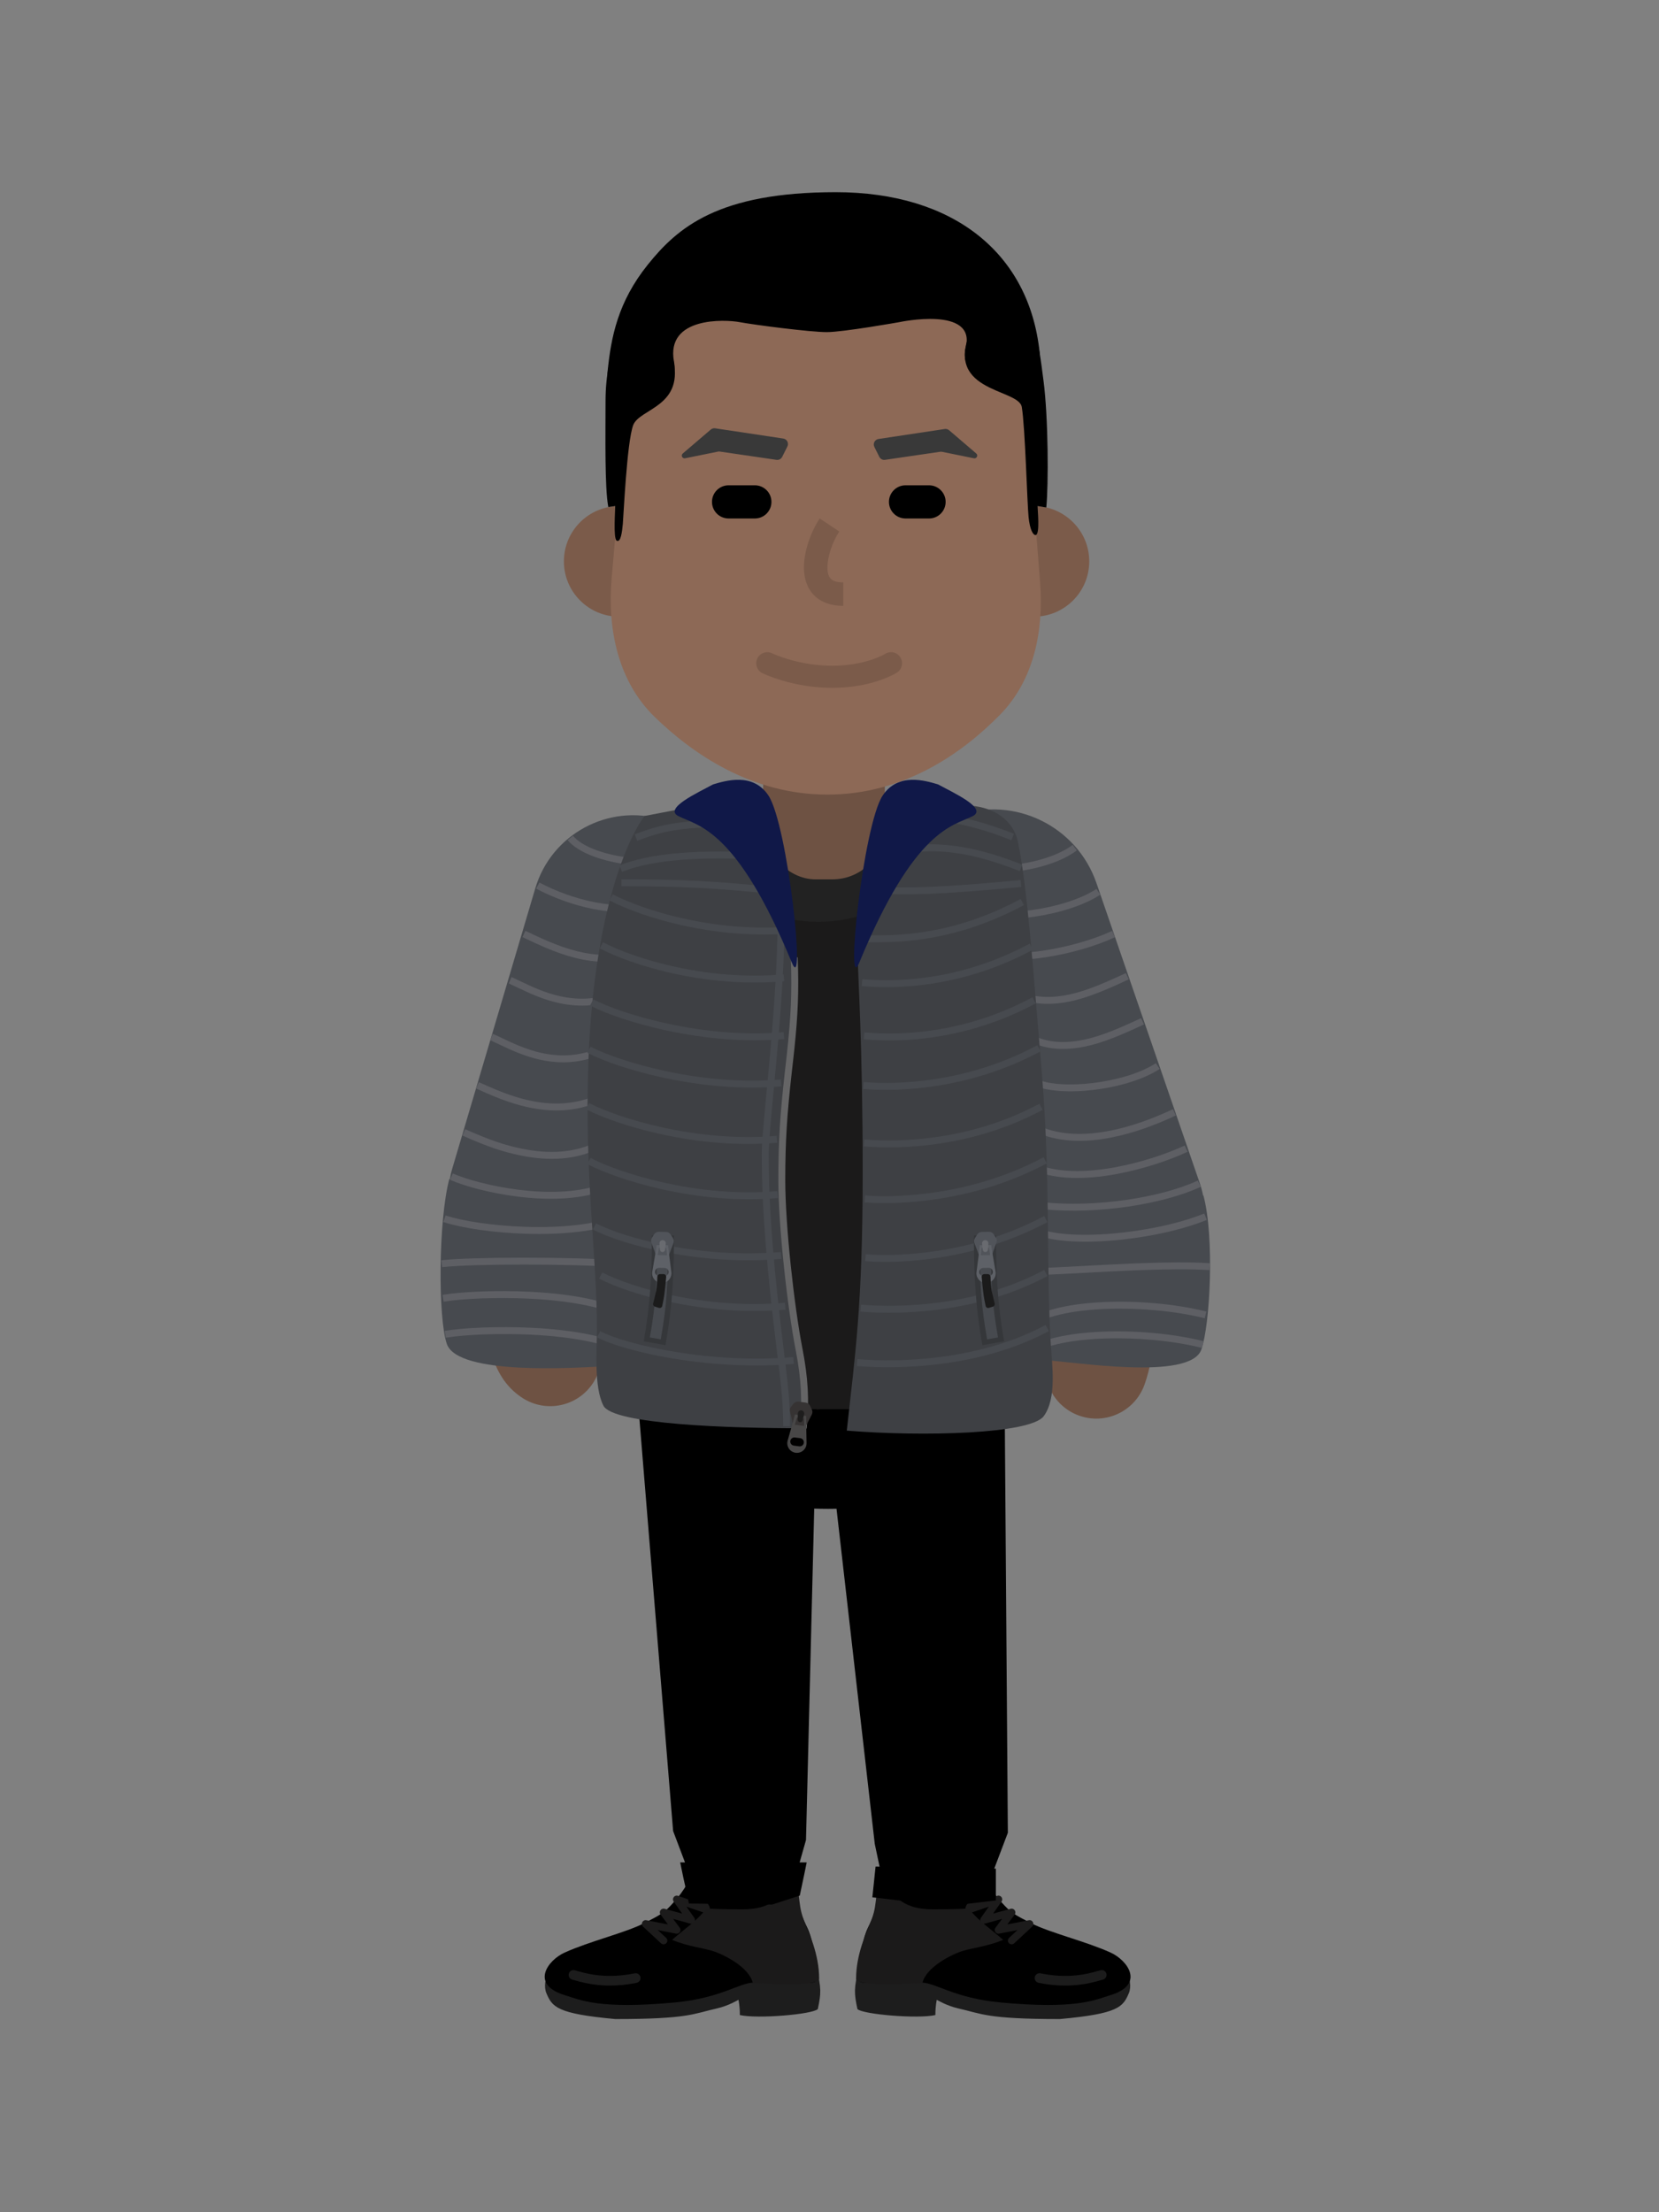 <?xml version="1.0" encoding="UTF-8" standalone="no"?>
<svg
   width="1200px"
   height="1600px"
   viewBox="0 0 1200 1600"
   version="1.1"
   id="svg172679"
   sodipodi:docname="male-4.svg"
   inkscape:version="1.2.1 (9c6d41e, 2022-07-14)"
   xmlns:inkscape="http://www.inkscape.org/namespaces/inkscape"
   xmlns:sodipodi="http://sodipodi.sourceforge.net/DTD/sodipodi-0.dtd"
   xmlns="http://www.w3.org/2000/svg"
   xmlns:svg="http://www.w3.org/2000/svg"
   xmlns:rdf="http://www.w3.org/1999/02/22-rdf-syntax-ns#"
   xmlns:cc="http://creativecommons.org/ns#"
   xmlns:dc="http://purl.org/dc/elements/1.1/">
  <rect x="0" y="0" width="1200" height="1600" fill="#808080" stroke="none"/>
  <defs
     id="defs172683" />
  <sodipodi:namedview
     id="namedview172681"
     pagecolor="#ffffff"
     bordercolor="#000000"
     borderopacity="0.25"
     inkscape:showpageshadow="2"
     inkscape:pageopacity="0.0"
     inkscape:pagecheckerboard="0"
     inkscape:deskcolor="#d1d1d1"
     showgrid="false"
     inkscape:zoom="0.52327987"
     inkscape:cx="562.79634"
     inkscape:cy="670.76916"
     inkscape:window-width="1440"
     inkscape:window-height="794"
     inkscape:window-x="0"
     inkscape:window-y="25"
     inkscape:window-maximized="1"
     inkscape:current-layer="hand" />
  <!-- Generator: Sketch 56.3 (81716) - https://sketch.com -->
  <title
     id="title172452">gee_me_079@2x</title>
  <desc
     id="desc172454">Created with Sketch.</desc>
  <g
     id="gee_me_079"
     stroke="none"
     stroke-width="1"
     fill="none"
     fill-rule="evenodd">
    <g
       transform="translate(305, 139)"
       id="g172676">
      <g
         id="lower-limb"
         transform="translate(89, 821.977)"
         fill-rule="nonzero">
        <g
           id="Group-6"
           transform="translate(0, 399.686)">
          <path
             d="M1.177,80.797 C-0.701,76.327 0.65,70.207 1.702,68.537 C2.753,66.877 130.449,59.207 130.449,59.207 C151.644,57.547 193.655,50.547 196.559,62.597 C200.15,77.507 199.986,80.877 197.538,92.417 C193.621,96.267 154,99.627 141.153,96.747 C141.153,90.007 140.153,85.687 140.153,85.687 C140.153,85.687 132.992,90.047 124.591,91.937 C107.456,95.787 104.175,99.627 51.101,99.627 C8.534,95.777 5.381,90.787 1.177,80.797 Z"
             id="Path"
             fill="#1D1D1D" />
          <path
             d="M139.279,15.947 C149.929,16.087 166.192,12.717 175.042,0.887 C175.821,-0.153 177.364,-0.323 178.268,0.617 C186.278,8.897 181.1,4.177 184.304,18.367 C187.46,32.347 190.126,30.347 193.283,43.337 C195.468,52.327 202.547,73.297 193.283,73.297 L151.028,73.297 C141.031,73.297 127.529,84.467 94.238,87.607 C38.976,92.817 25.471,85.687 14.437,82.317 C-10.669,74.657 2.072,57.137 14.437,51.537 C32.551,43.337 58.512,37.177 71.717,30.377 C82,25.087 85.531,23.447 90.811,17.877 C97.567,10.747 100.422,6.207 102.561,2.657 C103.464,1.167 105.832,1.517 106.788,2.977 C112.618,11.887 129.446,15.827 139.279,15.947 Z"
             id="path172457"
             fill="#000000" />
          <path
             d="M104.864,4.36 C106.168,3.756 107.706,4.28 108.38,5.527 L108.457,5.68 C108.828,6.483 109.579,7.48 110.737,8.712 L111.212,9.21 C111.542,9.548 111.904,9.908 112.341,10.334 L115.145,13.045 C116.111,13.994 116.522,14.442 117.143,15.173 C118.698,17.004 119.558,18.61 119.558,20.387 C119.558,22.188 117.839,23.47 116.133,22.997 L115.973,22.947 L102.521,18.335 L108.213,26.418 C109.644,28.45 107.812,31.142 105.438,30.625 L105.283,30.587 L92.891,27.18 L97.668,33.565 C99.118,35.505 97.487,38.197 95.14,37.87 L94.983,37.844 L81.787,35.274 L87.835,40.893 C88.885,41.869 88.987,43.482 88.098,44.579 L87.976,44.719 C87.001,45.769 85.388,45.87 84.291,44.981 L84.151,44.86 L71.158,32.79 C69.203,30.974 70.779,27.761 73.358,28.123 L73.517,28.15 L89.129,31.188 L83.825,24.098 C82.313,22.076 84.145,19.302 86.556,19.828 L86.711,19.867 L99.442,23.366 L93.287,14.625 C91.807,12.524 93.811,9.77 96.226,10.459 L96.378,10.506 L109.32,14.943 L108.544,14.193 C107.921,13.586 107.432,13.095 106.965,12.603 L106.791,12.419 C105.27,10.8 104.208,9.389 103.543,7.953 C102.916,6.596 103.507,4.988 104.864,4.36 Z"
             id="path172459"
             fill="#1C1B1B" />
          <path
             d="M17.47,66.737 C18.011,64.881 19.954,63.815 21.81,64.357 L23.298,64.785 C29.357,66.509 33.68,67.44 39.148,68.006 C47.172,68.837 55.681,68.455 65.118,66.555 C67.013,66.174 68.859,67.401 69.24,69.296 C69.622,71.191 68.395,73.036 66.5,73.418 C56.364,75.458 47.146,75.872 38.428,74.969 C32.015,74.305 27.084,73.186 19.85,71.077 C17.995,70.536 16.929,68.593 17.47,66.737 Z"
             id="path172461"
             fill-opacity="0.11"
             fill="#FFFFFF" />
          <path
             d="M92.094,42.397 C101.886,33.747 109.167,29.417 117,19.797 C121.243,19.797 126.844,20.277 143,20.277 C164.052,20.277 169.632,11.617 178.934,1.527 C186,5.847 182.361,14.987 187.257,27.487 C191.174,37.497 198.517,52.497 198.517,70.777 C195.09,76.547 161.309,73.657 150.539,73.657 C148.091,62.117 129,52.497 120.5,50.097 C113.039,47.987 104.334,47.207 92.094,42.397 Z"
             id="path172463"
             fill="#1B1A1A" />
        </g>
        <g
           id="Group-5"
           transform="translate(224.419, 399.686)">
          <path
             d="M198.147,80.797 C200.025,76.327 198.673,70.207 197.621,68.537 C196.57,66.877 68.874,59.207 68.874,59.207 C47.679,57.547 5.668,50.547 2.764,62.597 C-0.827,77.507 -0.663,80.877 1.785,92.417 C5.702,96.267 45.323,99.627 58.17,96.747 C58.17,90.007 59.17,85.687 59.17,85.687 C59.17,85.687 66.331,90.047 74.732,91.937 C91.867,95.787 95.148,99.627 148.222,99.627 C190.789,95.777 193.943,90.787 198.147,80.797 Z"
             id="path172466"
             fill="#1D1D1D" />
          <path
             d="M60.045,15.947 C49.394,16.087 33.131,12.717 24.281,0.887 C23.502,-0.153 21.959,-0.323 21.055,0.617 C13.046,8.897 18.223,4.177 15.02,18.367 C11.863,32.347 9.197,30.347 6.041,43.337 C3.855,52.327 -3.224,73.297 6.041,73.297 L48.295,73.297 C58.292,73.297 71.794,84.467 105.085,87.607 C160.348,92.817 173.852,85.687 184.886,82.317 C209.992,74.657 197.251,57.137 184.886,51.537 C166.772,43.337 140.811,37.177 127.606,30.377 C117.323,25.087 113.792,23.447 108.513,17.877 C101.756,10.747 98.902,6.207 96.762,2.657 C95.859,1.167 93.491,1.517 92.535,2.977 C86.705,11.887 69.877,15.827 60.045,15.947 Z"
             id="path172468"
             fill="#000000" />
          <path
             d="M90.867,5.68 C91.494,4.323 93.103,3.732 94.46,4.36 C95.817,4.988 96.408,6.596 95.78,7.953 C95.163,9.287 94.203,10.598 92.852,12.075 L92.533,12.419 C92.011,12.974 91.48,13.51 90.779,14.193 L90.002,14.943 L102.946,10.506 C105.377,9.672 107.461,12.366 106.125,14.493 L106.037,14.625 L99.88,23.366 L112.613,19.867 C115.047,19.197 116.961,21.916 115.59,23.968 L115.498,24.098 L110.194,31.188 L125.806,28.15 C128.425,27.64 130.093,30.806 128.281,32.677 L128.166,32.79 L115.173,44.86 C114.078,45.877 112.365,45.814 111.347,44.719 C110.372,43.669 110.39,42.053 111.357,41.024 L111.488,40.893 L117.537,35.274 L104.341,37.844 C101.963,38.306 100.249,35.667 101.564,33.696 L101.656,33.565 L106.431,27.18 L94.041,30.587 C91.644,31.245 89.731,28.61 91.022,26.552 L91.11,26.418 L96.802,18.335 L83.35,22.947 C81.647,23.531 79.876,22.321 79.771,20.554 L79.766,20.387 C79.766,18.703 80.537,17.174 81.941,15.46 L82.353,14.971 C82.912,14.319 83.348,13.857 84.321,12.906 L86.982,10.334 C87.638,9.695 88.124,9.205 88.587,8.712 C89.662,7.568 90.386,6.626 90.781,5.855 L90.867,5.68 Z"
             id="path172470"
             fill="#1C1B1B" />
          <path
             d="M177.514,64.357 C179.37,63.815 181.313,64.881 181.854,66.737 C182.395,68.593 181.329,70.536 179.473,71.077 C172.24,73.186 167.308,74.305 160.896,74.969 C152.177,75.872 142.96,75.458 132.824,73.418 C130.929,73.036 129.702,71.191 130.083,69.296 C130.465,67.401 132.31,66.174 134.205,66.555 C143.643,68.455 152.152,68.837 160.175,68.006 C166.081,67.395 170.651,66.357 177.514,64.357 Z"
             id="path172472"
             fill-opacity="0.11"
             fill="#FFFFFF" />
          <path
             d="M107.229,42.397 C97.437,33.747 90.156,29.417 82.323,19.797 C78.08,19.797 72.479,20.277 56.323,20.277 C35.271,20.277 29.691,11.617 20.389,1.527 C13.323,5.847 16.962,14.987 12.066,27.487 C8.15,37.497 0.806,52.497 0.806,70.777 C4.233,76.547 38.014,73.657 48.784,73.657 C51.232,62.117 70.323,52.497 78.823,50.097 C86.284,47.987 94.99,47.207 107.229,42.397 Z"
             id="path172474"
             fill="#1B1A1A" />
        </g>
        <ellipse
           id="Oval"
           fill="#000000"
           cx="205.002"
           cy="94.158"
           rx="100.994"
           ry="36.148" />
        <polygon
           id="polygon172478"
           fill="#000000"
           points="63.18 -3.97903932e-13 198.18 -3.97903932e-13 189 369.813 181 398.023 104.5 394.023 92.886 363.323" />
        <polygon
           id="polygon172480"
           fill="#000000"
           points="196.895 6.021 332.352 6.021 335 364.603 324 393.603 246 407.023 238.739 372.603" />
        <polygon
           id="polygon172482"
           fill="#000000"
           points="98 386.023 189.5 386.023 187.824 394.253 184.5 410.023 164.5 416.503 104.324 415.753 103.324 411.253 102 404.753 100.324 397.253" />
        <polygon
           id="polygon172484"
           fill="#000000"
           points="239.324 389.023 326.324 390.523 326.324 404.023 326.324 413.523 303 416.273 280 416.273 237 411.273" />
      </g>
      <g
         id="upper-limb"
         transform="translate(0.676, 378.01)">
        <path
           d="M91.083,203.093 C100.378,184.895 122.666,177.678 140.864,186.974 C158.88,196.176 166.134,218.112 157.258,236.207 L156.984,236.755 C144.097,261.984 130.492,312.837 123.387,362.067 L123.173,363.558 C119.796,387.382 118.267,408.732 118.798,424.395 L118.825,425.149 C119.041,430.726 119.517,435.224 120.122,438.334 L120.18,438.63 L120.212,438.666 C130.719,450.695 132.533,468.614 123.625,482.732 L123.294,483.247 C112.112,500.35 89.181,505.15 72.078,493.967 C59.856,485.976 53.174,474.296 49.25,460.038 C46.715,450.829 45.351,440.193 44.88,428.003 C44.081,407.293 45.901,381.422 49.906,353.171 C58,296.076 73.698,237.128 91.083,203.093 Z"
           id="path172487"
           fill="#EBBAAA"
           fill-rule="nonzero"
           style="fill:#6e5243;fill-opacity:1" />
        <path
           d="M423.868,164.961 C441.666,154.921 464.233,161.21 474.273,179.008 C497.97,221.017 515.462,280.371 524.491,342.406 C533.089,401.479 532.913,454.901 522.097,484.645 C515.113,503.849 493.884,513.756 474.68,506.772 C455.668,499.859 445.768,478.983 452.348,459.932 L452.552,459.355 C458.085,444.141 458.228,400.915 451.263,353.065 C443.518,299.857 428.711,249.342 410.377,216.36 L409.82,215.366 C399.78,197.568 406.07,175.001 423.868,164.961 Z"
           id="path172489"
           fill="#EBBAAA"
           fill-rule="nonzero"
           style="fill:#6e5243;fill-opacity:1" />
        <rect
           id="Rectangle"
           fill="#F1EDED"
           fill-rule="nonzero"
           transform="translate(133.658, 195.444) rotate(18) translate(-133.658, -195.444) "
           x="78.722"
           y="187.101"
           width="109.872"
           height="16.687" />
        <rect
           id="rect172492"
           fill="#F1EDED"
           fill-rule="nonzero"
           transform="translate(442.239, 218.062) rotate(162) translate(-442.239, -218.062) "
           x="387.303"
           y="209.719"
           width="109.872"
           height="16.687" />
        <path
           d="M155.279,125.707 C156.114,91.291 212.418,58.817 246.824,57.693 L298.395,59.751 C304.94,59.545 311.495,59.885 317.979,60.782 L396.386,71.625 C430.977,76.408 455.59,107.68 452.106,142.426 L437.274,290.314 L444.716,502.189 C444.788,504.003 358.54,502.282 356.726,502.189 L218.071,502.189 L139.262,490.294 C137.52,490.202 136.19,488.686 136.334,486.944 L151.733,271.895 L155.279,125.707 Z"
           id="path172494"
           fill="#1B1A1A"
           fill-rule="nonzero" />
        <path
           d="M286.324,149.693 C326.088,149.693 358.324,127.979 358.324,101.193 C358.324,74.407 326.088,52.693 286.324,52.693 C246.559,52.693 214.324,74.407 214.324,101.193 C214.324,127.979 246.559,149.693 286.324,149.693 Z"
           id="path172496"
           fill="#222222"
           fill-rule="nonzero" />
        <rect
           id="rect172498"
           fill="#EBBAAA"
           fill-rule="nonzero"
           x="246.324"
           y="0"
           width="88"
           height="119"
           rx="37.911"
           style="fill:#6e5243;fill-opacity:1" />
        <rect
           id="rect172500"
           fill="#474A4F"
           fill-rule="nonzero"
           transform="translate(122.211, 248.086) rotate(16.5) translate(-122.211, -248.086) "
           x="48.355"
           y="68.264"
           width="147.712"
           height="359.643"
           rx="73.856" />
        <path
           d="M17.527,455 C11.127,436.6 11.325,365.693 19.325,335.693 L131.526,337 C128.325,383.193 147.026,423.887 131.526,471.193 C110.526,472.193 25.527,478 17.527,455 Z"
           id="path172502"
           fill="#474A4F"
           fill-rule="nonzero" />
        <path
           d="M84.508,121.287 C95.518,127.219 110.144,132.731 124.309,135.499 C142.653,139.083 158.903,137.943 171.621,131.032 L172.156,130.736 L174.601,135.098 C160.616,142.939 143.013,144.248 123.35,140.406 C108.981,137.598 94.224,132.094 82.887,126.09 L82.137,125.689 L84.508,121.287 Z"
           id="path172504"
           fill="#5E5F64"
           fill-rule="nonzero" />
        <path
           d="M108.76,87.405 C121.024,102.381 167.146,109.381 193.15,99.944 L193.932,99.653 L195.715,104.325 C168.302,114.789 119.789,107.71 105.319,91.08 L104.891,90.573 L108.76,87.405 Z"
           id="path172506"
           fill="#5E5F64"
           fill-rule="nonzero" />
        <path
           d="M62.331,194.28 L64.322,189.694 L64.833,189.923 C67.395,191.092 75.881,195.147 79.145,196.593 L79.342,196.68 C90.539,201.599 100.499,204.495 110.899,205.171 C123.908,206.015 136.508,203.146 148.858,195.755 L149.519,195.355 L152.129,199.619 C138.668,207.858 124.824,211.085 110.576,210.16 C99.796,209.46 89.57,206.55 78.251,201.659 L76.921,201.076 C73.214,199.421 64.174,195.096 62.425,194.322 L62.331,194.28 Z"
           id="path172508"
           fill="#5E5F64"
           fill-rule="nonzero" />
        <path
           d="M48.814,235.28 L50.805,230.694 L51.666,231.084 C54.64,232.455 62.847,236.372 65.825,237.68 C77.022,242.599 86.982,245.495 97.382,246.171 C110.391,247.015 122.991,244.146 135.341,236.755 L136.002,236.355 L138.612,240.619 C125.151,248.858 111.307,252.085 97.058,251.16 C86.278,250.46 76.052,247.55 64.734,242.659 L63.403,242.076 C60.06,240.584 52.378,236.919 49.621,235.646 L48.814,235.28 Z"
           id="path172510"
           fill="#5E5F64"
           fill-rule="nonzero" />
        <path
           d="M72.267,160.754 L74.383,156.224 L81.081,159.393 L81.62,159.647 C84.839,161.155 87.657,162.425 90.517,163.64 C105.651,170.067 119.138,173.642 131.895,173.587 C143.463,173.538 153.687,170.391 162.445,163.638 L162.939,163.252 L166.042,167.172 C156.249,174.925 144.77,178.532 131.917,178.587 C118.355,178.645 104.266,174.911 88.563,168.242 C86.171,167.227 83.814,166.175 81.245,164.987 L79.345,164.102 L72.267,160.754 Z"
           id="path172512"
           fill="#5E5F64"
           fill-rule="nonzero" />
        <path
           d="M38.711,270.275 L40.732,265.701 L47.047,268.504 L48.589,269.177 C50.599,270.049 52.439,270.826 54.282,271.573 C66.421,276.499 77.331,279.597 88.463,280.699 C102.234,282.062 115.292,280.147 127.7,274.297 L128.402,273.962 L130.581,278.462 C117.091,284.996 102.879,287.151 87.97,285.675 C76.293,284.518 64.948,281.298 52.402,276.207 L50.989,275.628 C49.336,274.944 47.654,274.226 45.828,273.428 L38.711,270.275 Z"
           id="path172514"
           fill="#5E5F64"
           fill-rule="nonzero" />
        <path
           d="M28.784,304.275 L30.806,299.701 L32.654,300.515 C48.174,307.315 58.852,311.161 72.155,313.85 C91.59,317.778 109.224,316.781 124.585,309.547 L125.233,309.238 L127.412,313.738 C110.796,321.786 91.86,322.934 71.164,318.751 C57.429,315.975 46.484,312.033 30.668,305.104 L28.784,304.275 Z"
           id="path172516"
           fill="#5E5F64"
           fill-rule="nonzero" />
        <path
           d="M21.836,331.701 C32.193,336.28 50.336,341.007 68.372,343.343 C90.543,346.215 110.934,345.464 126.805,340.355 L127.534,340.116 L129.115,344.86 C112.316,350.459 90.925,351.306 67.729,348.301 C49.532,345.944 31.222,341.211 20.328,336.499 L19.815,336.275 L21.836,331.701 Z"
           id="path172518"
           fill="#5E5F64"
           fill-rule="nonzero" />
        <path
           d="M16.615,362.075 C28.917,366.176 51.122,369.479 73.525,370.274 L74.387,370.303 C100.719,371.161 124.5,368.599 141.28,362.363 L141.948,362.111 L143.731,366.783 C126.187,373.48 101.513,376.19 74.224,375.3 C51.379,374.556 28.594,371.23 15.531,366.983 L15.033,366.819 L16.615,362.075 Z"
           id="path172520"
           fill="#5E5F64"
           fill-rule="nonzero" />
        <path
           d="M13.543,394.504 C35.495,392.01 105.443,391.985 141.421,394.42 L142.501,394.494 L142.15,399.482 C107.144,397.017 37.348,396.992 14.777,399.398 L14.108,399.472 L13.543,394.504 Z"
           id="path172522"
           fill="#5E5F64"
           fill-rule="nonzero" />
        <path
           d="M15.232,424.453 L14.41,419.521 L15.494,419.346 C29.672,417.136 54.158,416.128 77.067,417.24 L79.08,417.343 C107.822,418.89 132.022,423.49 147.913,431.484 L148.464,431.764 L146.177,436.21 C130.714,428.258 106.132,423.657 76.825,422.234 C53.945,421.123 29.462,422.158 15.748,424.369 L15.232,424.453 Z"
           id="path172524"
           fill="#5E5F64"
           fill-rule="nonzero" />
        <path
           d="M15.913,445.576 C29.902,443.245 55.066,442.154 78.571,443.295 L80.583,443.398 C109.325,444.945 133.525,449.545 149.416,457.539 L149.967,457.819 L147.68,462.265 C132.217,454.313 107.635,449.712 78.328,448.289 C55.448,447.178 30.965,448.213 17.251,450.424 L16.735,450.508 L15.913,445.576 Z"
           id="path172526"
           fill="#5E5F64"
           fill-rule="nonzero" />
        <rect
           id="rect172528"
           fill="#474A4F"
           fill-rule="nonzero"
           transform="translate(450.225, 256.294) scale(-1, 1) rotate(19) translate(-450.225, -256.294) "
           x="371.232"
           y="62.14"
           width="157.985"
           height="388.308"
           rx="78.993" />
        <path
           d="M274.824,515.989 C281.324,484.489 259.999,431.907 258.824,332.489 C258.289,287.238 267.868,231.018 269.824,182.989 C270.77,159.738 265.324,129.681 265.324,119.193 C259.324,116.693 248.824,103.193 243.824,100.193 C238.824,97.193 246.324,84.193 246.324,56.693 L160.439,73.166 C147.116,91.498 123.679,146.272 119.917,251.19 C116.928,334.57 126.21,391.254 126.109,445.193 C126.083,459.126 123.824,486.193 130.824,499.693 C137.824,513.193 221.824,515.989 274.824,515.989 Z"
           id="path172530"
           fill="#3E4044"
           fill-rule="nonzero" />
        <path
           d="M487.449,125.899 L490.196,130.077 C466.46,145.69 417.052,152.514 397.785,143.555 L397.211,143.278 L399.438,138.802 C416.371,147.226 463.895,140.888 486.763,126.343 L487.449,125.899 Z"
           id="path172532"
           fill="#5E5F64"
           fill-rule="nonzero" />
        <path
           d="M498.763,156.266 L500.882,160.796 C472.56,174.041 425.812,181.948 408.72,174.065 L408.211,173.821 L410.438,169.345 C425.203,176.69 470.496,169.21 497.937,156.649 L498.763,156.266 Z"
           id="path172534"
           fill="#5E5F64"
           fill-rule="nonzero" />
        <path
           d="M470.251,94.032 L473.266,98.02 C462.365,106.262 444.751,111.777 425.393,113.766 C407.585,115.596 390.752,114.129 381.588,109.757 L381.211,109.573 L383.438,105.097 C391.492,109.103 407.683,110.56 424.882,108.792 C443.135,106.917 459.696,101.789 469.796,94.371 L470.251,94.032 Z"
           id="path172536"
           fill="#5E5F64"
           fill-rule="nonzero" />
        <path
           d="M563.325,459 C569.725,440.6 572.822,377.693 564.822,347.693 L449.325,341 C461.526,379 440.325,417.693 449.325,466.693 C470.325,467.693 555.325,482 563.325,459 Z"
           id="path172538"
           fill="#474A4F"
           fill-rule="nonzero" />
        <path
           d="M508.706,186.757 L510.807,191.295 L503.05,194.864 L500.434,196.041 C483.818,203.445 471.758,207.407 459.388,208.672 C447.489,209.888 436.639,208.166 426.733,203.004 L426.14,202.69 L428.505,198.286 C437.636,203.189 447.686,204.842 458.879,203.698 C470.808,202.478 482.654,198.537 499.276,191.082 L503.608,189.113 L508.706,186.757 Z"
           id="path172540"
           fill="#5E5F64"
           fill-rule="nonzero" />
        <path
           d="M519.706,219.359 L521.807,223.897 L514.05,227.466 L511.434,228.643 C494.818,236.047 482.758,240.009 470.388,241.274 C458.489,242.49 447.639,240.768 437.733,235.606 L437.14,235.292 L439.505,230.888 C448.636,235.791 458.686,237.444 469.879,236.3 C481.808,235.08 493.654,231.139 510.276,223.684 L514.608,221.715 L519.706,219.359 Z"
           id="path172542"
           fill="#5E5F64"
           fill-rule="nonzero" />
        <path
           d="M530.384,251.937 L533.131,256.115 C509.787,271.47 461.425,277.031 441.796,267.856 L441.21,267.573 L443.437,263.097 C460.807,271.738 507.275,266.623 529.711,252.372 L530.384,251.937 Z"
           id="path172544"
           fill="#5E5F64"
           fill-rule="nonzero" />
        <path
           d="M542.762,285.224 L544.881,289.752 C529.607,296.902 514.365,302.4 499.196,305.495 C479.576,309.498 461.804,309.045 446.575,303.08 L445.885,302.805 L447.76,298.171 C462.112,303.979 479.164,304.479 498.197,300.596 C512.506,297.677 526.966,292.524 541.481,285.819 L542.762,285.224 Z"
           id="path172546"
           fill="#5E5F64"
           fill-rule="nonzero" />
        <path
           d="M551.262,311.479 L553.381,316.007 C539.479,322.515 520.222,328.758 501.899,332.132 C478.968,336.354 458.774,336.031 443.485,330.046 L442.885,329.806 L444.76,325.172 C459.075,330.965 478.611,331.336 500.994,327.215 C518.553,323.981 537.029,318.038 550.491,311.837 L551.262,311.479 Z"
           id="path172548"
           fill="#5E5F64"
           fill-rule="nonzero" />
        <path
           d="M560.762,336.812 L562.881,341.34 C536.108,353.872 488.284,361.479 449.24,357.596 L448.059,357.475 L448.586,352.503 C486.57,356.525 533.608,349.225 559.969,337.178 L560.762,336.812 Z"
           id="path172550"
           fill="#5E5F64"
           fill-rule="nonzero" />
        <path
           d="M565.382,360.672 L567.257,365.306 C530.053,380.359 465.873,386.485 441.92,375.327 L441.207,374.983 L443.434,370.507 C465.035,381.253 527.728,375.51 564.282,361.11 L565.382,360.672 Z"
           id="path172552"
           fill="#5E5F64"
           fill-rule="nonzero" />
        <path
           d="M516.543,396.724 C538.491,395.881 555.592,395.763 568.262,396.562 L569.494,396.644 L569.147,401.632 L567.936,401.552 C555.885,400.792 539.624,400.877 518.855,401.641 L514.569,401.805 C509.4,402.012 504.101,402.251 498.262,402.538 L461.517,404.466 L455.824,404.737 C450.953,404.955 447.279,405.075 444.473,405.101 L443.322,405.107 L443.322,400.107 L444.74,400.098 C448.243,400.057 453.151,399.871 460.063,399.532 L491.974,397.848 C499.274,397.473 505.653,397.171 511.764,396.916 L516.543,396.724 Z"
           id="path172554"
           fill="#5E5F64"
           fill-rule="nonzero" />
        <path
           d="M438.85,437.458 C459.55,422.361 521.239,420.588 565.585,431.236 L566.924,431.562 L565.721,436.416 C523.023,425.837 462.421,427.319 442.391,441.077 L441.797,441.498 L438.85,437.458 Z"
           id="path172556"
           fill="#5E5F64"
           fill-rule="nonzero" />
        <path
           d="M436.849,458.905 C457.547,443.808 519.237,442.036 563.583,452.683 L564.922,453.009 L563.719,457.863 C521.021,447.284 460.418,448.766 440.39,462.524 L439.796,462.945 L436.849,458.905 Z"
           id="path172558"
           fill="#5E5F64"
           fill-rule="nonzero" />
        <path
           d="M130.495,164.485 C141.827,170.502 160.137,177.103 180.291,181.706 C206.012,187.58 232.976,189.957 259.678,187.821 L261.108,187.702 L261.537,192.684 C233.822,195.07 205.839,192.67 179.178,186.58 C158.932,181.956 140.473,175.344 128.705,169.194 L128.15,168.901 L130.495,164.485 Z"
           id="path172560"
           fill="#474A4F"
           fill-rule="nonzero" />
        <path
           d="M137.495,129.78 C148.827,135.797 167.137,142.398 187.291,147.001 C213.012,152.875 239.976,155.252 266.678,153.116 L268.108,152.997 L268.537,157.979 C240.822,160.365 212.839,157.965 186.178,151.875 C165.932,147.251 147.473,140.639 135.705,134.489 L135.15,134.196 L137.495,129.78 Z"
           id="path172562"
           fill="#474A4F"
           fill-rule="nonzero" />
        <path
           d="M143.822,123.988 L143.822,118.988 L147.644,118.991 C187.053,119.052 211.023,120.109 255.234,124.704 L258.084,125.002 L257.561,129.974 L253.324,129.533 C210.187,125.08 186.466,124.051 147.629,123.991 L143.822,123.988 Z"
           id="path172564"
           fill="#474A4F"
           fill-rule="nonzero" />
        <path
           d="M318.325,331.193 C318.325,234.986 314.823,191.489 314.823,174.489 C314.823,157.489 319.323,139.489 319.323,127.989 C329.322,106.682 337.324,94.693 334.324,60.193 L397.235,65.774 C413.15,67.186 427.254,75.999 430.566,91.629 C437.377,123.767 441.421,181.858 447.763,257.124 C454.325,335 451.065,400.546 454.325,454 C455.341,470.672 458.819,494.193 449.323,507.193 C439.826,520.193 361.824,522.193 306.824,517.693 C312.825,462.968 318.325,427.401 318.325,331.193 Z"
           id="path172566"
           fill="#3E4044"
           fill-rule="nonzero" />
        <path
           d="M261.822,145.988 C261.822,159.899 261.309,175.292 260.338,192.259 L260.24,193.961 C259.286,210.205 257.973,227.162 256.208,246.957 L252.112,291.176 L251.606,296.912 C250.733,307.07 250.325,313.474 250.325,317.488 C250.328,358.721 254.3,403.553 261.582,462.392 L262.319,468.362 C264.89,489.453 265.8,500.551 265.823,513.971 L265.823,514.488 L260.823,514.488 L260.817,512.469 C260.729,499.944 259.805,489.056 257.353,468.945 L256.18,459.443 C249.226,402.746 245.407,359.055 245.327,318.747 L245.325,317.488 C245.325,312.969 245.804,305.776 246.837,294.042 L247.865,282.819 C248.846,272.302 250.47,254.962 251.084,248.121 L251.647,241.765 C253.199,224.028 254.375,208.542 255.248,193.668 L255.441,190.292 C256.315,174.637 256.789,160.353 256.821,147.374 L256.822,145.988 L261.822,145.988 Z"
           id="path172568"
           fill="#474A4F"
           fill-rule="nonzero" />
        <path
           d="M271.323,175.39 C272.264,199.349 271.477,217.224 268.947,241.327 L268.128,248.852 L266.99,258.949 C263.681,288.422 262.323,307.9 262.323,336.488 C262.323,369.269 268.723,426.975 274.6,457.59 L274.778,458.509 C278.8,479.119 279.773,496.073 277.926,515.099 L277.811,516.243 L272.838,515.733 C274.747,497.117 273.915,480.676 270.103,460.671 L269.871,459.467 C263.888,428.805 257.323,369.95 257.323,336.488 C257.323,308.21 258.644,288.752 261.842,259.998 L263.328,246.778 C263.437,245.798 263.538,244.877 263.637,243.967 C266.352,218.985 267.26,201.073 266.385,177.123 L266.326,175.586 L271.323,175.39 Z"
           id="path172570"
           fill="#656566"
           fill-rule="nonzero" />
        <path
           d="M439.145,165.49 L441.504,169.898 C417.037,182.986 392.165,190.89 367.383,194.558 C349.704,197.174 333.838,197.464 318.759,196.287 L317.657,196.198 L318.07,191.216 C333.12,192.464 348.953,192.231 366.651,189.612 C390.477,186.085 414.393,178.553 437.948,166.126 L439.145,165.49 Z"
           id="path172572"
           fill="#474A4F"
           fill-rule="nonzero" />
        <path
           d="M432.606,133.193 L434.965,137.601 C411.932,149.923 389.681,157.439 367.58,161.272 C352.616,163.868 341.393,164.533 323.735,164.514 L316.324,164.49 L316.324,159.49 L323.716,159.514 C341.118,159.533 352.102,158.882 366.725,156.346 C387.931,152.668 409.29,145.514 431.42,133.823 L432.606,133.193 Z"
           id="path172574"
           fill="#474A4F"
           fill-rule="nonzero" />
        <path
           d="M432.59,119.501 L433.058,124.479 L426.459,125.092 C375.825,129.741 349.841,130.735 328.475,129.09 L327.118,128.981 L327.531,123.999 L328.867,124.105 C350.563,125.775 377.292,124.671 430.923,119.657 L432.59,119.501 Z"
           id="path172576"
           fill="#474A4F"
           fill-rule="nonzero" />
        <path
           d="M142.413,108.865 C164.771,100.106 198.842,96.805 252.355,100.096 L253.983,100.198 L253.666,105.188 L250.463,104.991 C199.06,101.933 166.263,105.09 144.894,113.266 L144.236,113.521 L142.413,108.865 Z"
           id="path172578"
           fill="#474A4F"
           fill-rule="nonzero" />
        <path
           d="M187.437,77.717 L188.614,77.579 C203.833,75.849 223.456,75.721 250.371,77.363 L252.483,77.494 L252.166,82.484 L250.075,82.354 C223.081,80.707 203.579,80.858 188.61,82.613 L188.037,82.681 C175.874,84.152 167.41,86.433 156.155,90.79 L155.236,91.148 L153.413,86.492 C165.497,81.758 174.484,79.284 187.437,77.717 Z"
           id="path172580"
           fill="#474A4F"
           fill-rule="nonzero" />
        <path
           d="M349.828,94.847 C362.431,93.494 370.454,93.249 381.36,94.381 C396.226,95.925 412.84,100.176 432.679,107.949 L433.745,108.369 L431.904,113.017 C412,105.138 395.499,100.877 380.844,99.355 C370.348,98.265 362.631,98.5 350.339,99.821 L343.31,100.594 C340.494,100.896 339.082,101.02 337.223,101.141 L336.478,101.188 L336.171,96.198 L337.931,96.08 C339.049,95.998 340.144,95.898 341.733,95.733 L349.828,94.847 Z"
           id="path172582"
           fill="#474A4F"
           fill-rule="nonzero" />
        <path
           d="M343.827,72.505 C356.43,71.152 364.454,70.907 375.36,72.04 C390.226,73.584 406.839,77.834 426.679,85.607 L427.745,86.026 L425.904,90.676 C406,82.796 389.498,78.535 374.843,77.013 C364.104,75.898 356.273,76.17 343.473,77.573 L337.041,78.281 C334.402,78.562 333.021,78.682 331.223,78.799 L330.478,78.846 L330.171,73.856 L331.931,73.738 C333.049,73.656 334.144,73.556 335.732,73.391 L343.827,72.505 Z"
           id="path172584"
           fill="#474A4F"
           fill-rule="nonzero" />
        <path
           d="M444.645,238.989 L447.004,243.397 C422.557,256.475 396.759,264.573 370.64,268.509 C351.798,271.349 334.207,271.815 319.568,270.678 L318.657,270.604 L319.07,265.622 C333.517,266.82 351.061,266.403 369.895,263.565 C395.04,259.776 419.872,252.05 443.428,239.635 L444.645,238.989 Z"
           id="path172586"
           fill="#474A4F"
           fill-rule="nonzero" />
        <path
           d="M441.145,204.285 L443.504,208.693 C419.054,221.773 394.086,229.614 369.102,233.195 C351.395,235.733 335.586,235.964 320.266,234.765 L319.118,234.672 L319.531,229.69 C334.861,230.962 350.651,230.788 368.393,228.245 C392.412,224.803 416.416,217.333 439.949,204.92 L441.145,204.285 Z"
           id="path172588"
           fill="#474A4F"
           fill-rule="nonzero" />
        <path
           d="M449.145,319.989 L451.504,324.397 C427.062,337.472 400.534,345.781 373.402,350.007 C353.587,353.094 334.646,353.767 320.428,352.666 L319.657,352.604 L320.07,347.622 C333.98,348.776 352.853,348.148 372.632,345.067 C398.785,340.993 424.35,333.056 447.927,320.635 L449.145,319.989 Z"
           id="path172590"
           fill="#474A4F"
           fill-rule="nonzero" />
        <path
           d="M449.606,362.481 L451.965,366.889 C427.523,379.964 400.994,388.273 373.863,392.5 C354.048,395.587 335.105,396.26 320.888,395.158 L320.118,395.096 L320.531,390.114 C334.44,391.268 353.314,390.641 373.093,387.559 C399.246,383.485 424.811,375.548 448.388,363.127 L449.606,362.481 Z"
           id="path172592"
           fill="#474A4F"
           fill-rule="nonzero" />
        <path
           d="M446.145,281.285 L448.504,285.693 C424.092,298.753 398.12,306.691 371.594,310.408 C352.743,313.049 335.279,313.361 320.125,312.178 L319.118,312.096 L319.531,307.114 C334.567,308.362 352.022,308.101 370.901,305.456 C396.439,301.878 421.435,294.308 444.951,281.919 L446.145,281.285 Z"
           id="path172594"
           fill="#474A4F"
           fill-rule="nonzero" />
        <path
           d="M449.645,401.489 L452.004,405.897 C427.658,418.921 400.546,426.731 372.075,430.268 C352.16,432.743 333.44,432.924 317.66,431.685 L316.657,431.604 L317.07,426.622 C332.733,427.921 351.486,427.788 371.459,425.306 C398.921,421.894 425.057,414.436 448.53,402.081 L449.645,401.489 Z"
           id="path172596"
           fill="#474A4F"
           fill-rule="nonzero" />
        <path
           d="M450.645,441.285 L453.004,445.693 C428.689,458.7 400.904,466.43 371.285,469.855 C350.741,472.23 331.292,472.331 315.124,471.057 L314.118,470.975 L314.531,465.993 C330.585,467.325 350.092,467.272 370.71,464.888 C399.301,461.582 426.103,454.197 449.549,441.866 L450.645,441.285 Z"
           id="path172598"
           fill="#474A4F"
           fill-rule="nonzero" />
        <path
           d="M121.497,239.985 C132.318,245.731 152.669,252.647 174.768,257.45 C202.463,263.469 230.933,265.956 257.703,263.819 L259.11,263.702 L259.539,268.684 C231.823,271.07 202.347,268.561 173.706,262.336 L171.977,261.955 C150.706,257.209 131.183,250.589 120.037,244.863 L119.152,244.401 L121.497,239.985 Z"
           id="path172600"
           fill="#474A4F"
           fill-rule="nonzero" />
        <path
           d="M123.497,205.782 C134.318,211.528 154.669,218.444 176.768,223.247 C204.463,229.266 232.933,231.753 259.703,229.616 L261.11,229.499 L261.539,234.481 C233.823,236.867 204.347,234.358 175.706,228.133 L173.977,227.752 C152.706,223.006 133.183,216.386 122.037,210.66 L121.152,210.198 L123.497,205.782 Z"
           id="path172602"
           fill="#474A4F"
           fill-rule="nonzero" />
        <path
           d="M121.497,320.485 C132.603,326.382 152.225,333.286 173.538,338.103 C200.578,344.214 228.486,346.748 255.205,344.616 L256.61,344.499 L257.039,349.481 C229.344,351.865 200.424,349.306 172.436,342.98 C151.02,338.14 131.242,331.219 119.644,325.16 L119.152,324.901 L121.497,320.485 Z"
           id="path172604"
           fill="#474A4F"
           fill-rule="nonzero" />
        <path
           d="M125.497,367.782 C135.958,373.337 155.201,379.541 176.715,383.736 C202.969,388.856 230.715,390.785 257.616,388.624 L259.11,388.499 L259.539,393.481 C231.684,395.879 202.934,393.943 175.758,388.644 C154.089,384.418 134.624,378.179 123.595,372.431 L123.152,372.198 L125.497,367.782 Z"
           id="path172606"
           fill="#474A4F"
           fill-rule="nonzero" />
        <path
           d="M120.497,280.782 C131.482,286.615 151.262,293.477 172.778,298.249 C199.926,304.271 227.96,306.752 254.704,304.616 L256.11,304.499 L256.539,309.481 C228.83,311.866 199.787,309.362 171.695,303.131 L169.897,302.726 C149.264,298.02 130.349,291.474 119.11,285.698 L118.152,285.198 L120.497,280.782 Z"
           id="path172608"
           fill="#474A4F"
           fill-rule="nonzero" />
        <path
           d="M129.997,403.282 C140.834,409.036 159.66,415.449 180.503,419.845 C206.492,425.327 233.848,427.473 260.649,425.324 L262.11,425.202 L262.539,430.184 C234.756,432.576 206.39,430.416 179.471,424.738 C158.506,420.315 139.494,413.879 128.148,407.959 L127.652,407.698 L129.997,403.282 Z"
           id="path172610"
           fill="#474A4F"
           fill-rule="nonzero" />
        <path
           d="M128.497,445.782 C138.325,451 158.988,456.85 182.641,460.723 C210.237,465.241 239.418,466.813 266.547,464.629 L268.11,464.499 L268.539,469.481 C240.533,471.892 210.349,470.326 181.833,465.657 L180.191,465.385 C157.007,461.478 136.79,455.73 126.511,450.386 L126.152,450.198 L128.497,445.782 Z"
           id="path172612"
           fill="#474A4F"
           fill-rule="nonzero" />
        <g
           id="Group-4"
           transform="translate(263.788, 496.716)">
          <path
             d="M13.346,0.711 L8.136,0.033 C6.73,-0.149 5.333,0.425 4.462,1.544 L2.688,3.825 C1.942,4.784 1.673,6.029 1.955,7.211 L4.628,18.394 C5.014,20.008 6.357,21.216 8.002,21.431 L8.541,21.501 C10.217,21.719 11.85,20.86 12.619,19.354 L17.742,9.329 C18.308,8.221 18.326,6.911 17.79,5.787 L16.44,2.956 C15.856,1.732 14.691,0.886 13.346,0.711 Z"
             id="path172614"
             fill="#363333"
             fill-rule="nonzero" />
          <path
             d="M13.71,10.409 L5.501,9.341 L4.045,14.959 L0.271,28.169 C-0.9,32.269 1.849,36.451 6.077,37.001 C10.305,37.551 14.033,34.212 13.95,29.949 L13.681,16.213 L13.71,10.409 Z M5.47,16.719 L6.9,11.578 L12.179,12.265 L12.206,17.596 L5.47,16.719 Z M4.768,31.839 L8.636,32.342 C10.494,32.584 12.11,31.066 11.984,29.197 C11.889,27.782 10.809,26.631 9.403,26.448 L5.534,25.945 C4.153,25.766 2.832,26.569 2.357,27.879 C1.709,29.666 2.882,31.593 4.768,31.839 Z"
             id="Shape"
             fill="#484747" />
          <path
             d="M7.665,8.523 L7.519,13 C7.488,13.952 8.186,14.773 9.13,14.895 C10.075,15.018 10.959,14.404 11.173,13.475 L12.178,9.11 C12.481,7.794 11.584,6.504 10.245,6.329 C8.906,6.155 7.709,7.173 7.665,8.523 Z"
             id="path172617"
             fill="#1E1D1D"
             fill-rule="nonzero" />
        </g>
        <path
           d="M397.818,73.307 C409.018,67.707 383.818,56.307 372.818,50.307 C363.818,47.64 344.018,41.507 332.818,58.307 C318.818,79.307 305.447,204.456 315.818,179.307 C355.818,82.307 383.818,80.307 397.818,73.307 Z"
           id="path172620"
           fill="#101848"
           fill-rule="nonzero" />
        <path
           d="M185.131,73.307 C173.931,67.707 199.131,56.307 210.131,50.307 C219.131,47.64 238.931,41.507 250.131,58.307 C264.131,79.307 277.501,204.456 267.131,179.307 C227.131,82.307 199.131,80.307 185.131,73.307 Z"
           id="path172622"
           fill="#101848"
           fill-rule="nonzero" />
        <path
           d="M181.824,376.49 C181.824,405.812 180.649,427.327 175.957,454.423 L175.703,455.88 L159.946,453.1 C164.486,427.376 165.738,406.956 165.82,379.512 L165.824,376.49 L181.824,376.49 Z"
           id="path172624"
           fill="#35373A"
           fill-rule="nonzero" />
        <path
           d="M169.324,381.49 L177.324,381.49 L177.356,387.31 C177.536,410.936 176.644,426.488 172.493,450.374 L172.264,451.685 L164.385,450.295 C168.48,427.093 169.466,412.101 169.371,389.914 L169.325,382.152 L169.324,381.49 Z"
           id="path172626"
           fill="#474A4F"
           fill-rule="nonzero" />
        <g
           id="Group-3"
           transform="translate(165.289, 373.898)">
          <path
             d="M10.845,0.104 L5.592,0.001 C4.175,-0.027 2.849,0.697 2.106,1.904 L0.593,4.366 C-0.044,5.4 -0.175,6.668 0.235,7.811 L4.116,18.635 C4.676,20.197 6.143,21.251 7.803,21.284 L8.346,21.295 C10.036,21.328 11.564,20.295 12.164,18.714 L16.158,8.189 C16.6,7.025 16.475,5.722 15.819,4.663 L14.167,1.997 C13.452,0.843 12.202,0.131 10.845,0.104 Z"
             id="path172628"
             fill="#51545A"
             fill-rule="nonzero" />
          <path
             d="M12.27,9.703 L3.993,9.54 L3.16,15.284 L0.855,28.828 C0.14,33.031 3.33,36.887 7.593,36.971 C11.856,37.055 15.196,33.327 14.647,29.099 L12.876,15.475 L12.27,9.703 Z M4.77,16.878 L5.628,11.611 L10.95,11.715 L11.561,17.011 L4.77,16.878 Z M5.727,31.983 L9.627,32.06 C11.5,32.097 12.94,30.411 12.611,28.567 C12.362,27.171 11.161,26.146 9.744,26.118 L5.844,26.041 C4.451,26.014 3.226,26.957 2.898,28.311 C2.449,30.158 3.826,31.946 5.727,31.983 Z"
             id="path172630"
             fill="#5E6167" />
          <path
             d="M6.054,8.491 L6.399,12.957 C6.473,13.907 7.256,14.646 8.208,14.665 C9.161,14.684 9.972,13.976 10.083,13.03 L10.604,8.58 C10.761,7.239 9.728,6.055 8.378,6.028 C7.028,6.002 5.949,7.145 6.054,8.491 Z"
             id="path172632"
             fill="#696B70"
             fill-rule="nonzero" />
        </g>
        <path
           d="M174.235,404.49 L171.824,404.49 C170.719,404.49 169.825,405.385 169.798,406.489 C169.723,409.567 169.468,413.766 168.824,416.99 C168.049,420.862 167.291,423.743 166.794,425.633 L166.776,425.701 C166.511,426.709 167.092,427.726 168.088,428.033 L170.912,428.902 C171.968,429.227 173.078,428.632 173.327,427.556 C173.899,425.083 174.517,421.633 174.824,419.49 C175.161,417.126 175.879,410.796 176.195,406.575 C176.28,405.439 175.373,404.49 174.235,404.49 Z"
           id="path172635"
           fill="#1B1B1B"
           fill-rule="nonzero" />
        <path
           d="M398.769,376.49 L414.769,376.49 L414.774,379.512 C414.855,406.457 416.063,426.631 420.403,451.702 L420.648,453.1 L404.891,455.88 C400.074,428.581 398.813,407.101 398.771,378.053 L398.769,376.49 Z"
           id="path172637"
           fill="#35373A"
           fill-rule="nonzero" />
        <path
           d="M403.27,381.49 L411.27,381.49 L411.251,385.761 L411.239,387.375 C411.062,410.555 411.928,425.663 415.981,448.99 L416.21,450.295 L408.331,451.685 C404.139,427.933 403.126,412.5 403.224,389.86 L403.27,382.141 L403.27,381.49 Z"
           id="path172639"
           fill="#474A4F"
           fill-rule="nonzero" />
        <g
           id="Group-2"
           transform="translate(398.885, 373.898)">
          <path
             d="M5.573,0.104 L10.827,0.001 C12.244,-0.027 13.57,0.697 14.313,1.904 L15.826,4.366 C16.463,5.4 16.595,6.668 16.185,7.811 L12.303,18.635 C11.743,20.197 10.276,21.251 8.616,21.284 L8.073,21.295 C6.383,21.328 4.854,20.295 4.255,18.714 L0.26,8.189 C-0.182,7.025 -0.056,5.721 0.6,4.663 L2.252,1.997 C2.966,0.843 4.217,0.131 5.573,0.104 Z"
             id="path172641"
             fill="#51545A"
             fill-rule="nonzero" />
          <path
             d="M4.148,9.703 L12.426,9.54 L13.258,15.284 L15.563,28.828 C16.279,33.031 13.088,36.887 8.825,36.971 C4.562,37.055 1.222,33.327 1.771,29.099 L3.542,15.475 L4.148,9.703 Z M11.651,16.878 L10.793,11.611 L5.471,11.715 L4.86,17.011 L11.651,16.878 Z M10.692,31.983 L6.791,32.06 C4.917,32.097 3.478,30.411 3.807,28.567 C4.056,27.171 5.256,26.146 6.674,26.118 L10.575,26.041 C11.967,26.014 13.192,26.957 13.521,28.311 C13.97,30.158 12.592,31.946 10.692,31.983 Z"
             id="path172643"
             fill="#5E6167" />
          <path
             d="M10.366,8.491 L10.02,12.957 C9.947,13.907 9.164,14.646 8.211,14.665 C7.258,14.684 6.447,13.976 6.336,13.029 L5.815,8.58 C5.658,7.239 6.691,6.055 8.041,6.028 C9.391,6.002 10.47,7.145 10.366,8.491 Z"
             id="path172645"
             fill="#696B70"
             fill-rule="nonzero" />
        </g>
        <path
           d="M406.356,404.49 L408.768,404.49 C409.872,404.49 410.767,405.385 410.793,406.489 C410.868,409.567 411.123,413.766 411.768,416.99 C412.542,420.862 413.3,423.743 413.798,425.633 L413.816,425.701 C414.081,426.709 413.5,427.726 412.503,428.033 L409.679,428.902 C408.624,429.227 407.513,428.632 407.264,427.556 C406.692,425.083 406.074,421.633 405.768,419.49 C405.43,417.126 404.712,410.796 404.396,406.575 C404.312,405.439 405.218,404.49 406.356,404.49 Z"
           id="path172648"
           fill="#1B1B1B"
           fill-rule="nonzero" />
      </g>
      <g
         id="hand"
         transform="translate(102.879, 0.001)"
         fill-rule="nonzero">
        <path
           d="M340,307.009 C362.091,307.009 380,289.1 380,267.009 C380,244.917 362.091,227.009 340,227.009 C317.909,227.009 300,244.917 300,267.009 C300,289.1 317.909,307.009 340,307.009 Z"
           id="path172651"
           fill="#E4CAC1"
           style="fill:#7b5b4a;fill-opacity:1" />
        <path
           d="M40,307.009 C17.909,307.009 7.10542736e-15,289.1 7.10542736e-15,267.009 C7.10542736e-15,244.917 17.909,227.009 40,227.009 C62.091,227.009 80,244.917 80,267.009 C80,289.1 62.091,307.009 40,307.009 Z"
           id="path172653"
           fill="#E4CAC1"
           style="fill:#7b5b4a;fill-opacity:1" />
        <path
           d="M39.121,167.202 C39.121,84.084 106.502,16.702 189.621,16.702 C272.74,16.702 340.121,84.084 340.121,167.202 L340.121,226.702 L344.447,282.182 C347.167,317.058 340.04,352.825 315.572,377.826 C288.826,405.154 246.444,435.702 190.621,435.702 C135.864,435.702 93.158,406.31 65.53,379.395 C39.129,353.674 31.344,315.929 34.545,279.209 L39.121,226.702 L39.121,167.202 Z"
           id="path172655"
           fill="#F4D5CC"
           style="fill:#8d6956;fill-opacity:1" />
        <path
           d="M30.12,151.203 C30.122,112.703 44.429,89.703 54.723,82.703 C65.018,75.703 69.121,82.703 78.621,118.999 C88.121,155.295 54.723,156.203 50.121,168.5 C45.519,180.796 43.121,234.999 42.621,239.999 C42.121,244.999 41.242,253.872 38.121,251.999 C35.621,250.499 37.195,228.905 37.121,226.999 L32.121,227.703 C29.457,213.582 30.12,176.356 30.12,151.203 Z"
           id="path172657"
           fill="#000000" />
        <path
           d="M346.94,136.526 C343.44,109.526 338.938,66.228 309.438,54.027 C279.938,41.825 322.436,45.823 296.62,95.498 C270.803,145.173 328.765,141.413 331.193,155.323 C333.622,169.233 335.12,225.498 336.12,234.998 C337.12,244.498 339.457,247.998 341.12,247.998 C344.622,247.998 342.545,228.904 342.62,226.998 L348.94,228.026 C350.568,211.577 350.44,163.526 346.94,136.526 Z"
           id="path172659"
           fill="#000000" />
        <path
           d="M185.049,235.987 L199.193,245.417 C194.386,252.628 190.621,263.453 190.621,271.327 C190.621,278.92 193.363,282.112 201.758,282.2 L202.121,282.202 L202.121,299.202 C183.578,299.202 173.621,288.001 173.621,271.327 C173.621,260.032 178.32,246.321 184.699,236.518 L185.049,235.987 Z"
           id="path172661"
           fill="#EBBAAA"
           style="fill:#7b5b4a;fill-opacity:1" />
        <path
           d="M264.121,211.999 C270.748,211.999 276.121,217.372 276.121,223.999 C276.121,230.525 270.912,235.834 264.426,235.995 L264.121,235.999 L247.121,235.999 C240.494,235.999 235.121,230.627 235.121,223.999 C235.121,217.474 240.33,212.165 246.816,212.003 L247.121,211.999 L264.121,211.999 Z"
           id="path172663"
           fill="#000000" />
        <path
           d="M139.937,337.183 C141.842,333.293 146.485,331.639 150.406,333.408 L150.996,333.683 L151.296,333.819 C151.95,334.111 152.733,334.443 153.638,334.805 C156.279,335.86 159.331,336.924 162.741,337.922 C172.521,340.782 183.123,342.498 194.121,342.498 C205.033,342.498 214.674,340.812 222.936,338.021 C225.772,337.063 228.219,336.047 230.258,335.048 L230.89,334.733 C231.533,334.407 231.98,334.16 232.224,334.014 L232.347,333.94 C236.082,331.579 241.023,332.693 243.384,336.428 C245.697,340.088 244.673,344.907 241.116,347.32 L240.895,347.465 C240.659,347.614 240.301,347.828 239.822,348.097 L239.171,348.455 C238.605,348.76 237.98,349.082 237.296,349.417 C234.648,350.714 231.563,351.995 228.056,353.179 C218.193,356.511 206.834,358.498 194.121,358.498 C181.494,358.498 169.408,356.541 158.251,353.279 C154.333,352.133 150.799,350.901 147.698,349.661 L147.005,349.381 C145.447,348.745 144.302,348.229 143.602,347.887 C139.634,345.943 137.993,341.151 139.937,337.183 Z"
           id="path172665"
           fill="#C99584"
           style="fill:#7b5b4a;fill-opacity:1" />
        <path
           d="M138.121,211.999 C144.748,211.999 150.121,217.372 150.121,223.999 C150.121,230.525 144.912,235.834 138.426,235.995 L138.121,235.999 L119.121,235.999 C112.494,235.999 107.121,230.627 107.121,223.999 C107.121,217.474 112.33,212.165 118.816,212.003 L119.121,211.999 L138.121,211.999 Z"
           id="path172667"
           fill="#000000" />
        <path
           d="M190.121,101.203 C178.121,101.203 137.714,95.971 127.123,93.985 C116.532,92 73.62,89.999 79.623,122.499 C85.626,154.999 29.122,154 31.621,129.5 C34.12,105 38.951,79.5 60.622,52.5 C82.293,25.5 111.619,-2.84217094e-14 196.622,-2.84217094e-14 C281.624,-2.84217094e-14 336.621,44 344.121,116 C347.64,149.783 282.712,142.999 290.62,112.499 C298.527,81.999 242.621,93.985 242.621,93.985 C242.621,93.985 202.121,101.203 190.121,101.203 Z"
           id="path172669"
           fill="#000000" />
        <path
           d="M161.658,183.924 L157.915,191.412 C157.143,192.956 155.467,193.83 153.759,193.581 L112.812,187.6 C112.355,187.533 111.89,187.546 111.437,187.638 L87.691,192.461 C85.668,192.872 84.424,190.322 85.993,188.981 L106.233,171.685 C107.115,170.932 108.28,170.598 109.427,170.771 L158.676,178.18 C161.363,178.584 162.874,181.493 161.658,183.924 Z"
           id="path172671"
           fill="#393939" />
        <path
           d="M224.575,184.239 L228.15,191.407 C228.921,192.953 230.599,193.83 232.309,193.579 L272.191,187.739 C272.649,187.672 273.115,187.685 273.568,187.777 L296.564,192.46 C298.586,192.872 299.832,190.324 298.265,188.981 L278.665,172.19 C277.783,171.434 276.615,171.099 275.466,171.272 L227.558,178.498 C224.873,178.903 223.363,181.809 224.575,184.239 Z"
           id="path172673"
           fill="#393939" />
      </g>
    </g>
  </g>
</svg>
